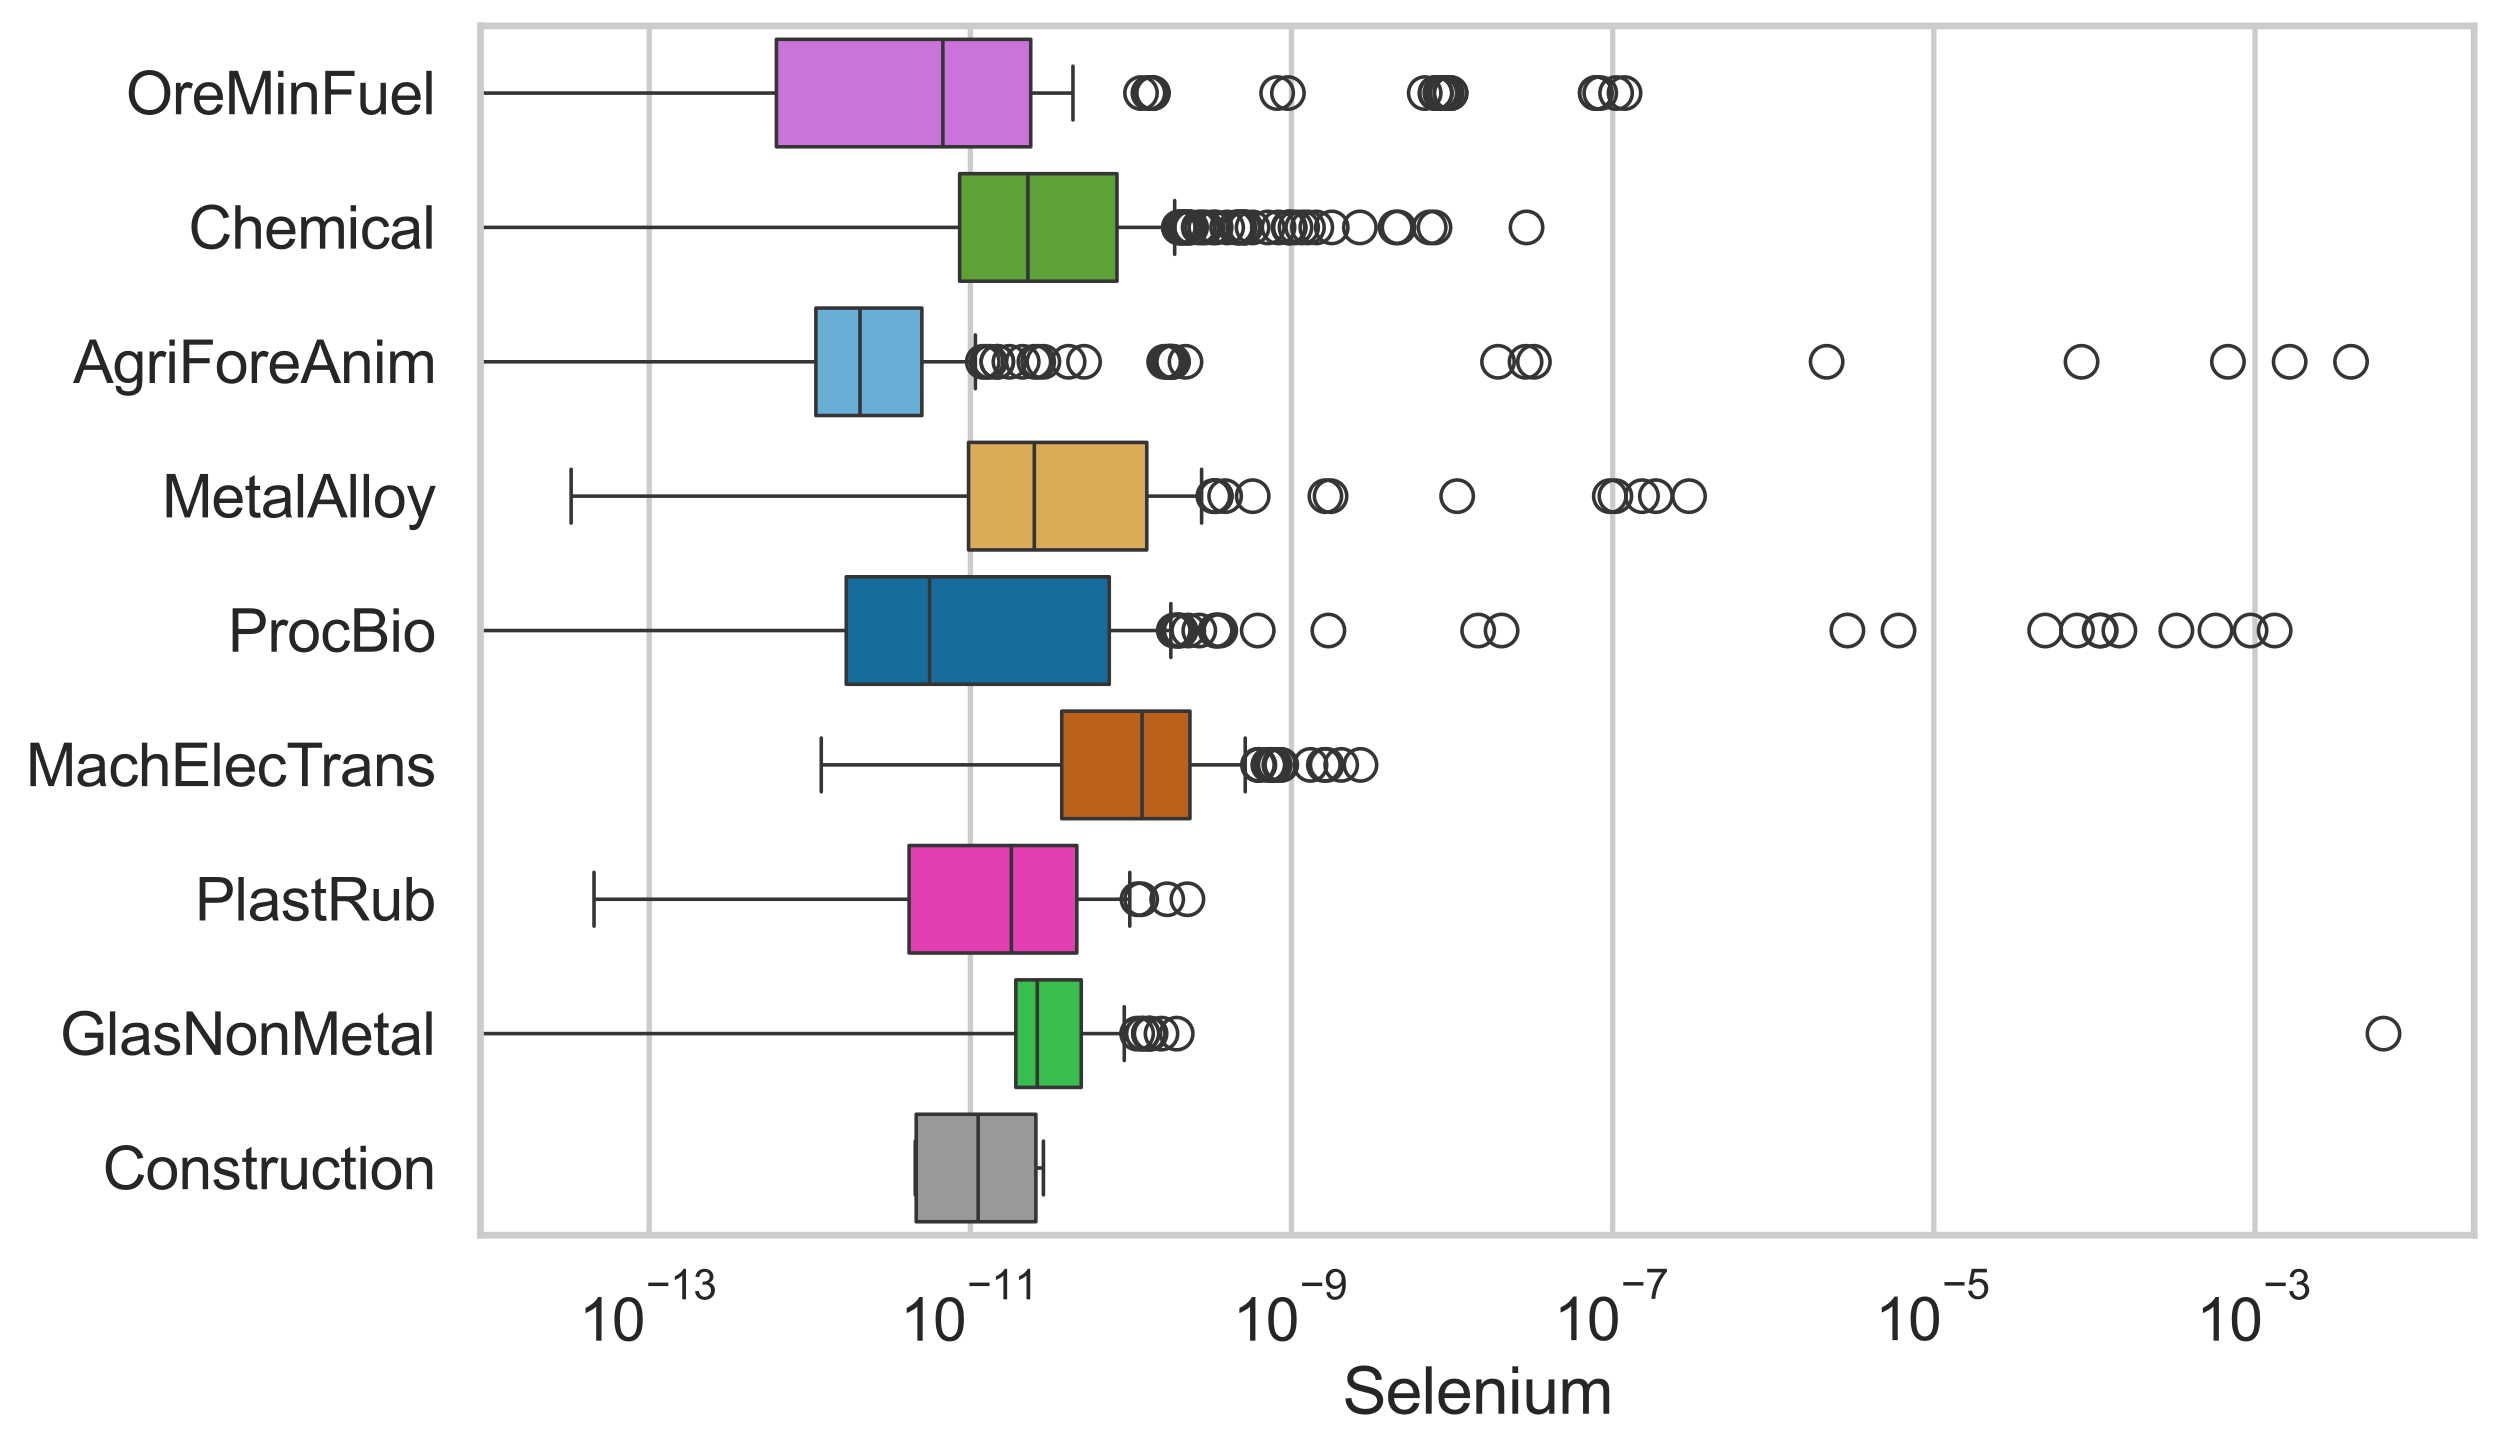 <?xml version="1.0" encoding="utf-8" standalone="no"?>
<!DOCTYPE svg PUBLIC "-//W3C//DTD SVG 1.1//EN"
  "http://www.w3.org/Graphics/SVG/1.1/DTD/svg11.dtd">
<svg xmlns:xlink="http://www.w3.org/1999/xlink" width="695.577pt" height="404.121pt" viewBox="0 0 695.577 404.121" xmlns="http://www.w3.org/2000/svg" version="1.1">
 <defs>
  <style type="text/css">*{stroke-linejoin: round; stroke-linecap: butt}</style>
 </defs>
 <g id="figure_1">
  <g id="patch_1">
   <path d="M 0 404.121 
L 695.577 404.121 
L 695.577 0 
L 0 0 
z
" style="fill: #ffffff"/>
  </g>
  <g id="axes_1">
   <g id="patch_2">
    <path d="M 133.697 343.665 
L 688.377 343.665 
L 688.377 7.2 
L 133.697 7.2 
z
" style="fill: #ffffff"/>
   </g>
   <g id="matplotlib.axis_1">
    <g id="xtick_1">
     <g id="line2d_1">
      <path d="M 180.623 343.665 
L 180.623 7.2 
" clip-path="url(#p0fef37d66b)" style="fill: none; stroke: #cccccc; stroke-width: 1.5; stroke-linecap: round"/>
     </g>
     <g id="text_1">
      <!-- $\mathdefault{10^{-13}}$ -->
      <g style="fill: #262626" transform="translate(161.07 373.18) scale(0.165 -0.165)">
       <defs>
        <path id="ArialMT-31" d="M 2384 0 
L 1822 0 
L 1822 3584 
Q 1619 3391 1289 3197 
Q 959 3003 697 2906 
L 697 3450 
Q 1169 3672 1522 3987 
Q 1875 4303 2022 4600 
L 2384 4600 
L 2384 0 
z
" transform="scale(0.016)"/>
        <path id="ArialMT-30" d="M 266 2259 
Q 266 3072 433 3567 
Q 600 4063 929 4331 
Q 1259 4600 1759 4600 
Q 2128 4600 2406 4451 
Q 2684 4303 2865 4023 
Q 3047 3744 3150 3342 
Q 3253 2941 3253 2259 
Q 3253 1453 3087 958 
Q 2922 463 2592 192 
Q 2263 -78 1759 -78 
Q 1097 -78 719 397 
Q 266 969 266 2259 
z
M 844 2259 
Q 844 1131 1108 757 
Q 1372 384 1759 384 
Q 2147 384 2411 759 
Q 2675 1134 2675 2259 
Q 2675 3391 2411 3762 
Q 2147 4134 1753 4134 
Q 1366 4134 1134 3806 
Q 844 3388 844 2259 
z
" transform="scale(0.016)"/>
        <path id="ArialMT-2212" d="M 3381 1997 
L 356 1997 
L 356 2522 
L 3381 2522 
L 3381 1997 
z
" transform="scale(0.016)"/>
        <path id="ArialMT-33" d="M 269 1209 
L 831 1284 
Q 928 806 1161 595 
Q 1394 384 1728 384 
Q 2125 384 2398 659 
Q 2672 934 2672 1341 
Q 2672 1728 2419 1979 
Q 2166 2231 1775 2231 
Q 1616 2231 1378 2169 
L 1441 2663 
Q 1497 2656 1531 2656 
Q 1891 2656 2178 2843 
Q 2466 3031 2466 3422 
Q 2466 3731 2256 3934 
Q 2047 4138 1716 4138 
Q 1388 4138 1169 3931 
Q 950 3725 888 3313 
L 325 3413 
Q 428 3978 793 4289 
Q 1159 4600 1703 4600 
Q 2078 4600 2393 4439 
Q 2709 4278 2876 4000 
Q 3044 3722 3044 3409 
Q 3044 3113 2884 2869 
Q 2725 2625 2413 2481 
Q 2819 2388 3044 2092 
Q 3269 1797 3269 1353 
Q 3269 753 2831 336 
Q 2394 -81 1725 -81 
Q 1122 -81 723 278 
Q 325 638 269 1209 
z
" transform="scale(0.016)"/>
       </defs>
       <use xlink:href="#ArialMT-31" transform="translate(0 0.994)"/>
       <use xlink:href="#ArialMT-30" transform="translate(55.615 0.994)"/>
       <use xlink:href="#ArialMT-2212" transform="translate(112.973 70.688) scale(0.7)"/>
       <use xlink:href="#ArialMT-31" transform="translate(153.852 70.688) scale(0.7)"/>
       <use xlink:href="#ArialMT-33" transform="translate(192.782 70.688) scale(0.7)"/>
      </g>
     </g>
    </g>
    <g id="xtick_2">
     <g id="line2d_2">
      <path d="M 269.979 343.665 
L 269.979 7.2 
" clip-path="url(#p0fef37d66b)" style="fill: none; stroke: #cccccc; stroke-width: 1.5; stroke-linecap: round"/>
     </g>
     <g id="text_2">
      <!-- $\mathdefault{10^{-11}}$ -->
      <g style="fill: #262626" transform="translate(250.426 373.18) scale(0.165 -0.165)">
       <use xlink:href="#ArialMT-31" transform="translate(0 0.994)"/>
       <use xlink:href="#ArialMT-30" transform="translate(55.615 0.994)"/>
       <use xlink:href="#ArialMT-2212" transform="translate(112.973 70.688) scale(0.7)"/>
       <use xlink:href="#ArialMT-31" transform="translate(153.852 70.688) scale(0.7)"/>
       <use xlink:href="#ArialMT-31" transform="translate(192.782 70.688) scale(0.7)"/>
      </g>
     </g>
    </g>
    <g id="xtick_3">
     <g id="line2d_3">
      <path d="M 359.335 343.665 
L 359.335 7.2 
" clip-path="url(#p0fef37d66b)" style="fill: none; stroke: #cccccc; stroke-width: 1.5; stroke-linecap: round"/>
     </g>
     <g id="text_3">
      <!-- $\mathdefault{10^{-9}}$ -->
      <g style="fill: #262626" transform="translate(343 373.18) scale(0.165 -0.165)">
       <defs>
        <path id="ArialMT-39" d="M 350 1059 
L 891 1109 
Q 959 728 1153 556 
Q 1347 384 1650 384 
Q 1909 384 2104 503 
Q 2300 622 2425 820 
Q 2550 1019 2634 1356 
Q 2719 1694 2719 2044 
Q 2719 2081 2716 2156 
Q 2547 1888 2255 1720 
Q 1963 1553 1622 1553 
Q 1053 1553 659 1965 
Q 266 2378 266 3053 
Q 266 3750 677 4175 
Q 1088 4600 1706 4600 
Q 2153 4600 2523 4359 
Q 2894 4119 3086 3673 
Q 3278 3228 3278 2384 
Q 3278 1506 3087 986 
Q 2897 466 2520 194 
Q 2144 -78 1638 -78 
Q 1100 -78 759 220 
Q 419 519 350 1059 
z
M 2653 3081 
Q 2653 3566 2395 3850 
Q 2138 4134 1775 4134 
Q 1400 4134 1122 3828 
Q 844 3522 844 3034 
Q 844 2597 1108 2323 
Q 1372 2050 1759 2050 
Q 2150 2050 2401 2323 
Q 2653 2597 2653 3081 
z
" transform="scale(0.016)"/>
       </defs>
       <use xlink:href="#ArialMT-31" transform="translate(0 0.994)"/>
       <use xlink:href="#ArialMT-30" transform="translate(55.615 0.994)"/>
       <use xlink:href="#ArialMT-2212" transform="translate(112.973 70.688) scale(0.7)"/>
       <use xlink:href="#ArialMT-39" transform="translate(153.852 70.688) scale(0.7)"/>
      </g>
     </g>
    </g>
    <g id="xtick_4">
     <g id="line2d_4">
      <path d="M 448.691 343.665 
L 448.691 7.2 
" clip-path="url(#p0fef37d66b)" style="fill: none; stroke: #cccccc; stroke-width: 1.5; stroke-linecap: round"/>
     </g>
     <g id="text_4">
      <!-- $\mathdefault{10^{-7}}$ -->
      <g style="fill: #262626" transform="translate(432.356 373.015) scale(0.165 -0.165)">
       <defs>
        <path id="ArialMT-37" d="M 303 3981 
L 303 4522 
L 3269 4522 
L 3269 4084 
Q 2831 3619 2401 2847 
Q 1972 2075 1738 1259 
Q 1569 684 1522 0 
L 944 0 
Q 953 541 1156 1306 
Q 1359 2072 1739 2783 
Q 2119 3494 2547 3981 
L 303 3981 
z
" transform="scale(0.016)"/>
       </defs>
       <use xlink:href="#ArialMT-31" transform="translate(0 0.847)"/>
       <use xlink:href="#ArialMT-30" transform="translate(55.615 0.847)"/>
       <use xlink:href="#ArialMT-2212" transform="translate(112.973 70.541) scale(0.7)"/>
       <use xlink:href="#ArialMT-37" transform="translate(153.852 70.541) scale(0.7)"/>
      </g>
     </g>
    </g>
    <g id="xtick_5">
     <g id="line2d_5">
      <path d="M 538.048 343.665 
L 538.048 7.2 
" clip-path="url(#p0fef37d66b)" style="fill: none; stroke: #cccccc; stroke-width: 1.5; stroke-linecap: round"/>
     </g>
     <g id="text_5">
      <!-- $\mathdefault{10^{-5}}$ -->
      <g style="fill: #262626" transform="translate(521.713 373.015) scale(0.165 -0.165)">
       <defs>
        <path id="ArialMT-35" d="M 266 1200 
L 856 1250 
Q 922 819 1161 601 
Q 1400 384 1738 384 
Q 2144 384 2425 690 
Q 2706 997 2706 1503 
Q 2706 1984 2436 2262 
Q 2166 2541 1728 2541 
Q 1456 2541 1237 2417 
Q 1019 2294 894 2097 
L 366 2166 
L 809 4519 
L 3088 4519 
L 3088 3981 
L 1259 3981 
L 1013 2750 
Q 1425 3038 1878 3038 
Q 2478 3038 2890 2622 
Q 3303 2206 3303 1553 
Q 3303 931 2941 478 
Q 2500 -78 1738 -78 
Q 1113 -78 717 272 
Q 322 622 266 1200 
z
" transform="scale(0.016)"/>
       </defs>
       <use xlink:href="#ArialMT-31" transform="translate(0 0.88)"/>
       <use xlink:href="#ArialMT-30" transform="translate(55.615 0.88)"/>
       <use xlink:href="#ArialMT-2212" transform="translate(112.973 70.573) scale(0.7)"/>
       <use xlink:href="#ArialMT-35" transform="translate(153.852 70.573) scale(0.7)"/>
      </g>
     </g>
    </g>
    <g id="xtick_6">
     <g id="line2d_6">
      <path d="M 627.404 343.665 
L 627.404 7.2 
" clip-path="url(#p0fef37d66b)" style="fill: none; stroke: #cccccc; stroke-width: 1.5; stroke-linecap: round"/>
     </g>
     <g id="text_6">
      <!-- $\mathdefault{10^{-3}}$ -->
      <g style="fill: #262626" transform="translate(611.069 373.18) scale(0.165 -0.165)">
       <use xlink:href="#ArialMT-31" transform="translate(0 0.994)"/>
       <use xlink:href="#ArialMT-30" transform="translate(55.615 0.994)"/>
       <use xlink:href="#ArialMT-2212" transform="translate(112.973 70.688) scale(0.7)"/>
       <use xlink:href="#ArialMT-33" transform="translate(153.852 70.688) scale(0.7)"/>
      </g>
     </g>
    </g>
    <g id="text_7">
     <!-- Selenium -->
     <g style="fill: #262626" transform="translate(373.518 393.344) scale(0.18 -0.18)">
      <defs>
       <path id="ArialMT-53" d="M 288 1472 
L 859 1522 
Q 900 1178 1048 958 
Q 1197 738 1509 602 
Q 1822 466 2213 466 
Q 2559 466 2825 569 
Q 3091 672 3220 851 
Q 3350 1031 3350 1244 
Q 3350 1459 3225 1620 
Q 3100 1781 2813 1891 
Q 2628 1963 1997 2114 
Q 1366 2266 1113 2400 
Q 784 2572 623 2826 
Q 463 3081 463 3397 
Q 463 3744 659 4045 
Q 856 4347 1234 4503 
Q 1613 4659 2075 4659 
Q 2584 4659 2973 4495 
Q 3363 4331 3572 4012 
Q 3781 3694 3797 3291 
L 3216 3247 
Q 3169 3681 2898 3903 
Q 2628 4125 2100 4125 
Q 1550 4125 1298 3923 
Q 1047 3722 1047 3438 
Q 1047 3191 1225 3031 
Q 1400 2872 2139 2705 
Q 2878 2538 3153 2413 
Q 3553 2228 3743 1945 
Q 3934 1663 3934 1294 
Q 3934 928 3725 604 
Q 3516 281 3123 101 
Q 2731 -78 2241 -78 
Q 1619 -78 1198 103 
Q 778 284 539 648 
Q 300 1013 288 1472 
z
" transform="scale(0.016)"/>
       <path id="ArialMT-65" d="M 2694 1069 
L 3275 997 
Q 3138 488 2766 206 
Q 2394 -75 1816 -75 
Q 1088 -75 661 373 
Q 234 822 234 1631 
Q 234 2469 665 2931 
Q 1097 3394 1784 3394 
Q 2450 3394 2872 2941 
Q 3294 2488 3294 1666 
Q 3294 1616 3291 1516 
L 816 1516 
Q 847 969 1125 678 
Q 1403 388 1819 388 
Q 2128 388 2347 550 
Q 2566 713 2694 1069 
z
M 847 1978 
L 2700 1978 
Q 2663 2397 2488 2606 
Q 2219 2931 1791 2931 
Q 1403 2931 1139 2672 
Q 875 2413 847 1978 
z
" transform="scale(0.016)"/>
       <path id="ArialMT-6c" d="M 409 0 
L 409 4581 
L 972 4581 
L 972 0 
L 409 0 
z
" transform="scale(0.016)"/>
       <path id="ArialMT-6e" d="M 422 0 
L 422 3319 
L 928 3319 
L 928 2847 
Q 1294 3394 1984 3394 
Q 2284 3394 2536 3286 
Q 2788 3178 2913 3003 
Q 3038 2828 3088 2588 
Q 3119 2431 3119 2041 
L 3119 0 
L 2556 0 
L 2556 2019 
Q 2556 2363 2490 2533 
Q 2425 2703 2258 2804 
Q 2091 2906 1866 2906 
Q 1506 2906 1245 2678 
Q 984 2450 984 1813 
L 984 0 
L 422 0 
z
" transform="scale(0.016)"/>
       <path id="ArialMT-69" d="M 425 3934 
L 425 4581 
L 988 4581 
L 988 3934 
L 425 3934 
z
M 425 0 
L 425 3319 
L 988 3319 
L 988 0 
L 425 0 
z
" transform="scale(0.016)"/>
       <path id="ArialMT-75" d="M 2597 0 
L 2597 488 
Q 2209 -75 1544 -75 
Q 1250 -75 995 37 
Q 741 150 617 320 
Q 494 491 444 738 
Q 409 903 409 1263 
L 409 3319 
L 972 3319 
L 972 1478 
Q 972 1038 1006 884 
Q 1059 663 1231 536 
Q 1403 409 1656 409 
Q 1909 409 2131 539 
Q 2353 669 2445 892 
Q 2538 1116 2538 1541 
L 2538 3319 
L 3100 3319 
L 3100 0 
L 2597 0 
z
" transform="scale(0.016)"/>
       <path id="ArialMT-6d" d="M 422 0 
L 422 3319 
L 925 3319 
L 925 2853 
Q 1081 3097 1340 3245 
Q 1600 3394 1931 3394 
Q 2300 3394 2536 3241 
Q 2772 3088 2869 2813 
Q 3263 3394 3894 3394 
Q 4388 3394 4653 3120 
Q 4919 2847 4919 2278 
L 4919 0 
L 4359 0 
L 4359 2091 
Q 4359 2428 4304 2576 
Q 4250 2725 4106 2815 
Q 3963 2906 3769 2906 
Q 3419 2906 3187 2673 
Q 2956 2441 2956 1928 
L 2956 0 
L 2394 0 
L 2394 2156 
Q 2394 2531 2256 2718 
Q 2119 2906 1806 2906 
Q 1569 2906 1367 2781 
Q 1166 2656 1075 2415 
Q 984 2175 984 1722 
L 984 0 
L 422 0 
z
" transform="scale(0.016)"/>
      </defs>
      <use xlink:href="#ArialMT-53"/>
      <use xlink:href="#ArialMT-65" transform="translate(66.699 0)"/>
      <use xlink:href="#ArialMT-6c" transform="translate(122.314 0)"/>
      <use xlink:href="#ArialMT-65" transform="translate(144.531 0)"/>
      <use xlink:href="#ArialMT-6e" transform="translate(200.146 0)"/>
      <use xlink:href="#ArialMT-69" transform="translate(255.762 0)"/>
      <use xlink:href="#ArialMT-75" transform="translate(277.979 0)"/>
      <use xlink:href="#ArialMT-6d" transform="translate(333.594 0)"/>
     </g>
    </g>
   </g>
   <g id="matplotlib.axis_2">
    <g id="ytick_1">
     <g id="text_8">
      <!-- OreMinFuel -->
      <g style="fill: #262626" transform="translate(35.013 31.798) scale(0.165 -0.165)">
       <defs>
        <path id="ArialMT-4f" d="M 309 2231 
Q 309 3372 921 4017 
Q 1534 4663 2503 4663 
Q 3138 4663 3647 4359 
Q 4156 4056 4423 3514 
Q 4691 2972 4691 2284 
Q 4691 1588 4409 1038 
Q 4128 488 3612 205 
Q 3097 -78 2500 -78 
Q 1853 -78 1343 234 
Q 834 547 571 1087 
Q 309 1628 309 2231 
z
M 934 2222 
Q 934 1394 1379 917 
Q 1825 441 2497 441 
Q 3181 441 3623 922 
Q 4066 1403 4066 2288 
Q 4066 2847 3877 3264 
Q 3688 3681 3323 3911 
Q 2959 4141 2506 4141 
Q 1863 4141 1398 3698 
Q 934 3256 934 2222 
z
" transform="scale(0.016)"/>
        <path id="ArialMT-72" d="M 416 0 
L 416 3319 
L 922 3319 
L 922 2816 
Q 1116 3169 1280 3281 
Q 1444 3394 1641 3394 
Q 1925 3394 2219 3213 
L 2025 2691 
Q 1819 2813 1613 2813 
Q 1428 2813 1281 2702 
Q 1134 2591 1072 2394 
Q 978 2094 978 1738 
L 978 0 
L 416 0 
z
" transform="scale(0.016)"/>
        <path id="ArialMT-4d" d="M 475 0 
L 475 4581 
L 1388 4581 
L 2472 1338 
Q 2622 884 2691 659 
Q 2769 909 2934 1394 
L 4031 4581 
L 4847 4581 
L 4847 0 
L 4263 0 
L 4263 3834 
L 2931 0 
L 2384 0 
L 1059 3900 
L 1059 0 
L 475 0 
z
" transform="scale(0.016)"/>
        <path id="ArialMT-46" d="M 525 0 
L 525 4581 
L 3616 4581 
L 3616 4041 
L 1131 4041 
L 1131 2622 
L 3281 2622 
L 3281 2081 
L 1131 2081 
L 1131 0 
L 525 0 
z
" transform="scale(0.016)"/>
       </defs>
       <use xlink:href="#ArialMT-4f"/>
       <use xlink:href="#ArialMT-72" transform="translate(77.783 0)"/>
       <use xlink:href="#ArialMT-65" transform="translate(111.084 0)"/>
       <use xlink:href="#ArialMT-4d" transform="translate(166.699 0)"/>
       <use xlink:href="#ArialMT-69" transform="translate(250 0)"/>
       <use xlink:href="#ArialMT-6e" transform="translate(272.217 0)"/>
       <use xlink:href="#ArialMT-46" transform="translate(327.832 0)"/>
       <use xlink:href="#ArialMT-75" transform="translate(388.916 0)"/>
       <use xlink:href="#ArialMT-65" transform="translate(444.531 0)"/>
       <use xlink:href="#ArialMT-6c" transform="translate(500.146 0)"/>
      </g>
     </g>
    </g>
    <g id="ytick_2">
     <g id="text_9">
      <!-- Chemical -->
      <g style="fill: #262626" transform="translate(52.428 69.183) scale(0.165 -0.165)">
       <defs>
        <path id="ArialMT-43" d="M 3763 1606 
L 4369 1453 
Q 4178 706 3683 314 
Q 3188 -78 2472 -78 
Q 1731 -78 1267 223 
Q 803 525 561 1097 
Q 319 1669 319 2325 
Q 319 3041 592 3573 
Q 866 4106 1370 4382 
Q 1875 4659 2481 4659 
Q 3169 4659 3637 4309 
Q 4106 3959 4291 3325 
L 3694 3184 
Q 3534 3684 3231 3912 
Q 2928 4141 2469 4141 
Q 1941 4141 1586 3887 
Q 1231 3634 1087 3207 
Q 944 2781 944 2328 
Q 944 1744 1114 1308 
Q 1284 872 1643 656 
Q 2003 441 2422 441 
Q 2931 441 3284 734 
Q 3638 1028 3763 1606 
z
" transform="scale(0.016)"/>
        <path id="ArialMT-68" d="M 422 0 
L 422 4581 
L 984 4581 
L 984 2938 
Q 1378 3394 1978 3394 
Q 2347 3394 2619 3248 
Q 2891 3103 3008 2847 
Q 3125 2591 3125 2103 
L 3125 0 
L 2563 0 
L 2563 2103 
Q 2563 2525 2380 2717 
Q 2197 2909 1863 2909 
Q 1613 2909 1392 2779 
Q 1172 2650 1078 2428 
Q 984 2206 984 1816 
L 984 0 
L 422 0 
z
" transform="scale(0.016)"/>
        <path id="ArialMT-63" d="M 2588 1216 
L 3141 1144 
Q 3050 572 2676 248 
Q 2303 -75 1759 -75 
Q 1078 -75 664 370 
Q 250 816 250 1647 
Q 250 2184 428 2587 
Q 606 2991 970 3192 
Q 1334 3394 1763 3394 
Q 2303 3394 2647 3120 
Q 2991 2847 3088 2344 
L 2541 2259 
Q 2463 2594 2264 2762 
Q 2066 2931 1784 2931 
Q 1359 2931 1093 2626 
Q 828 2322 828 1663 
Q 828 994 1084 691 
Q 1341 388 1753 388 
Q 2084 388 2306 591 
Q 2528 794 2588 1216 
z
" transform="scale(0.016)"/>
        <path id="ArialMT-61" d="M 2588 409 
Q 2275 144 1986 34 
Q 1697 -75 1366 -75 
Q 819 -75 525 192 
Q 231 459 231 875 
Q 231 1119 342 1320 
Q 453 1522 633 1644 
Q 813 1766 1038 1828 
Q 1203 1872 1538 1913 
Q 2219 1994 2541 2106 
Q 2544 2222 2544 2253 
Q 2544 2597 2384 2738 
Q 2169 2928 1744 2928 
Q 1347 2928 1158 2789 
Q 969 2650 878 2297 
L 328 2372 
Q 403 2725 575 2942 
Q 747 3159 1072 3276 
Q 1397 3394 1825 3394 
Q 2250 3394 2515 3294 
Q 2781 3194 2906 3042 
Q 3031 2891 3081 2659 
Q 3109 2516 3109 2141 
L 3109 1391 
Q 3109 606 3145 398 
Q 3181 191 3288 0 
L 2700 0 
Q 2613 175 2588 409 
z
M 2541 1666 
Q 2234 1541 1622 1453 
Q 1275 1403 1131 1340 
Q 988 1278 909 1158 
Q 831 1038 831 891 
Q 831 666 1001 516 
Q 1172 366 1500 366 
Q 1825 366 2078 508 
Q 2331 650 2450 897 
Q 2541 1088 2541 1459 
L 2541 1666 
z
" transform="scale(0.016)"/>
       </defs>
       <use xlink:href="#ArialMT-43"/>
       <use xlink:href="#ArialMT-68" transform="translate(72.217 0)"/>
       <use xlink:href="#ArialMT-65" transform="translate(127.832 0)"/>
       <use xlink:href="#ArialMT-6d" transform="translate(183.447 0)"/>
       <use xlink:href="#ArialMT-69" transform="translate(266.748 0)"/>
       <use xlink:href="#ArialMT-63" transform="translate(288.965 0)"/>
       <use xlink:href="#ArialMT-61" transform="translate(338.965 0)"/>
       <use xlink:href="#ArialMT-6c" transform="translate(394.58 0)"/>
      </g>
     </g>
    </g>
    <g id="ytick_3">
     <g id="text_10">
      <!-- AgriForeAnim -->
      <g style="fill: #262626" transform="translate(20.341 106.568) scale(0.165 -0.165)">
       <defs>
        <path id="ArialMT-41" d="M -9 0 
L 1750 4581 
L 2403 4581 
L 4278 0 
L 3588 0 
L 3053 1388 
L 1138 1388 
L 634 0 
L -9 0 
z
M 1313 1881 
L 2866 1881 
L 2388 3150 
Q 2169 3728 2063 4100 
Q 1975 3659 1816 3225 
L 1313 1881 
z
" transform="scale(0.016)"/>
        <path id="ArialMT-67" d="M 319 -275 
L 866 -356 
Q 900 -609 1056 -725 
Q 1266 -881 1628 -881 
Q 2019 -881 2231 -725 
Q 2444 -569 2519 -288 
Q 2563 -116 2559 434 
Q 2191 0 1641 0 
Q 956 0 581 494 
Q 206 988 206 1678 
Q 206 2153 378 2554 
Q 550 2956 876 3175 
Q 1203 3394 1644 3394 
Q 2231 3394 2613 2919 
L 2613 3319 
L 3131 3319 
L 3131 450 
Q 3131 -325 2973 -648 
Q 2816 -972 2473 -1159 
Q 2131 -1347 1631 -1347 
Q 1038 -1347 672 -1080 
Q 306 -813 319 -275 
z
M 784 1719 
Q 784 1066 1043 766 
Q 1303 466 1694 466 
Q 2081 466 2343 764 
Q 2606 1063 2606 1700 
Q 2606 2309 2336 2618 
Q 2066 2928 1684 2928 
Q 1309 2928 1046 2623 
Q 784 2319 784 1719 
z
" transform="scale(0.016)"/>
        <path id="ArialMT-6f" d="M 213 1659 
Q 213 2581 725 3025 
Q 1153 3394 1769 3394 
Q 2453 3394 2887 2945 
Q 3322 2497 3322 1706 
Q 3322 1066 3130 698 
Q 2938 331 2570 128 
Q 2203 -75 1769 -75 
Q 1072 -75 642 372 
Q 213 819 213 1659 
z
M 791 1659 
Q 791 1022 1069 705 
Q 1347 388 1769 388 
Q 2188 388 2466 706 
Q 2744 1025 2744 1678 
Q 2744 2294 2464 2611 
Q 2184 2928 1769 2928 
Q 1347 2928 1069 2612 
Q 791 2297 791 1659 
z
" transform="scale(0.016)"/>
       </defs>
       <use xlink:href="#ArialMT-41"/>
       <use xlink:href="#ArialMT-67" transform="translate(66.699 0)"/>
       <use xlink:href="#ArialMT-72" transform="translate(122.314 0)"/>
       <use xlink:href="#ArialMT-69" transform="translate(155.615 0)"/>
       <use xlink:href="#ArialMT-46" transform="translate(177.832 0)"/>
       <use xlink:href="#ArialMT-6f" transform="translate(238.916 0)"/>
       <use xlink:href="#ArialMT-72" transform="translate(294.531 0)"/>
       <use xlink:href="#ArialMT-65" transform="translate(327.832 0)"/>
       <use xlink:href="#ArialMT-41" transform="translate(383.447 0)"/>
       <use xlink:href="#ArialMT-6e" transform="translate(450.146 0)"/>
       <use xlink:href="#ArialMT-69" transform="translate(505.762 0)"/>
       <use xlink:href="#ArialMT-6d" transform="translate(527.979 0)"/>
      </g>
     </g>
    </g>
    <g id="ytick_4">
     <g id="text_11">
      <!-- MetalAlloy -->
      <g style="fill: #262626" transform="translate(45.088 143.953) scale(0.165 -0.165)">
       <defs>
        <path id="ArialMT-74" d="M 1650 503 
L 1731 6 
Q 1494 -44 1306 -44 
Q 1000 -44 831 53 
Q 663 150 594 308 
Q 525 466 525 972 
L 525 2881 
L 113 2881 
L 113 3319 
L 525 3319 
L 525 4141 
L 1084 4478 
L 1084 3319 
L 1650 3319 
L 1650 2881 
L 1084 2881 
L 1084 941 
Q 1084 700 1114 631 
Q 1144 563 1211 522 
Q 1278 481 1403 481 
Q 1497 481 1650 503 
z
" transform="scale(0.016)"/>
        <path id="ArialMT-79" d="M 397 -1278 
L 334 -750 
Q 519 -800 656 -800 
Q 844 -800 956 -737 
Q 1069 -675 1141 -563 
Q 1194 -478 1313 -144 
Q 1328 -97 1363 -6 
L 103 3319 
L 709 3319 
L 1400 1397 
Q 1534 1031 1641 628 
Q 1738 1016 1872 1384 
L 2581 3319 
L 3144 3319 
L 1881 -56 
Q 1678 -603 1566 -809 
Q 1416 -1088 1222 -1217 
Q 1028 -1347 759 -1347 
Q 597 -1347 397 -1278 
z
" transform="scale(0.016)"/>
       </defs>
       <use xlink:href="#ArialMT-4d"/>
       <use xlink:href="#ArialMT-65" transform="translate(83.301 0)"/>
       <use xlink:href="#ArialMT-74" transform="translate(138.916 0)"/>
       <use xlink:href="#ArialMT-61" transform="translate(166.699 0)"/>
       <use xlink:href="#ArialMT-6c" transform="translate(222.314 0)"/>
       <use xlink:href="#ArialMT-41" transform="translate(244.531 0)"/>
       <use xlink:href="#ArialMT-6c" transform="translate(311.23 0)"/>
       <use xlink:href="#ArialMT-6c" transform="translate(333.447 0)"/>
       <use xlink:href="#ArialMT-6f" transform="translate(355.664 0)"/>
       <use xlink:href="#ArialMT-79" transform="translate(411.279 0)"/>
      </g>
     </g>
    </g>
    <g id="ytick_5">
     <g id="text_12">
      <!-- ProcBio -->
      <g style="fill: #262626" transform="translate(63.424 181.337) scale(0.165 -0.165)">
       <defs>
        <path id="ArialMT-50" d="M 494 0 
L 494 4581 
L 2222 4581 
Q 2678 4581 2919 4538 
Q 3256 4481 3484 4323 
Q 3713 4166 3852 3881 
Q 3991 3597 3991 3256 
Q 3991 2672 3619 2267 
Q 3247 1863 2275 1863 
L 1100 1863 
L 1100 0 
L 494 0 
z
M 1100 2403 
L 2284 2403 
Q 2872 2403 3119 2622 
Q 3366 2841 3366 3238 
Q 3366 3525 3220 3729 
Q 3075 3934 2838 4000 
Q 2684 4041 2272 4041 
L 1100 4041 
L 1100 2403 
z
" transform="scale(0.016)"/>
        <path id="ArialMT-42" d="M 469 0 
L 469 4581 
L 2188 4581 
Q 2713 4581 3030 4442 
Q 3347 4303 3526 4014 
Q 3706 3725 3706 3409 
Q 3706 3116 3547 2856 
Q 3388 2597 3066 2438 
Q 3481 2316 3704 2022 
Q 3928 1728 3928 1328 
Q 3928 1006 3792 729 
Q 3656 453 3456 303 
Q 3256 153 2954 76 
Q 2653 0 2216 0 
L 469 0 
z
M 1075 2656 
L 2066 2656 
Q 2469 2656 2644 2709 
Q 2875 2778 2992 2937 
Q 3109 3097 3109 3338 
Q 3109 3566 3000 3739 
Q 2891 3913 2687 3977 
Q 2484 4041 1991 4041 
L 1075 4041 
L 1075 2656 
z
M 1075 541 
L 2216 541 
Q 2509 541 2628 563 
Q 2838 600 2978 687 
Q 3119 775 3209 942 
Q 3300 1109 3300 1328 
Q 3300 1584 3169 1773 
Q 3038 1963 2805 2039 
Q 2572 2116 2134 2116 
L 1075 2116 
L 1075 541 
z
" transform="scale(0.016)"/>
       </defs>
       <use xlink:href="#ArialMT-50"/>
       <use xlink:href="#ArialMT-72" transform="translate(66.699 0)"/>
       <use xlink:href="#ArialMT-6f" transform="translate(100 0)"/>
       <use xlink:href="#ArialMT-63" transform="translate(155.615 0)"/>
       <use xlink:href="#ArialMT-42" transform="translate(205.615 0)"/>
       <use xlink:href="#ArialMT-69" transform="translate(272.314 0)"/>
       <use xlink:href="#ArialMT-6f" transform="translate(294.531 0)"/>
      </g>
     </g>
    </g>
    <g id="ytick_6">
     <g id="text_13">
      <!-- MachElecTrans -->
      <g style="fill: #262626" transform="translate(7.2 218.722) scale(0.165 -0.165)">
       <defs>
        <path id="ArialMT-45" d="M 506 0 
L 506 4581 
L 3819 4581 
L 3819 4041 
L 1113 4041 
L 1113 2638 
L 3647 2638 
L 3647 2100 
L 1113 2100 
L 1113 541 
L 3925 541 
L 3925 0 
L 506 0 
z
" transform="scale(0.016)"/>
        <path id="ArialMT-54" d="M 1659 0 
L 1659 4041 
L 150 4041 
L 150 4581 
L 3781 4581 
L 3781 4041 
L 2266 4041 
L 2266 0 
L 1659 0 
z
" transform="scale(0.016)"/>
        <path id="ArialMT-73" d="M 197 991 
L 753 1078 
Q 800 744 1014 566 
Q 1228 388 1613 388 
Q 2000 388 2187 545 
Q 2375 703 2375 916 
Q 2375 1106 2209 1216 
Q 2094 1291 1634 1406 
Q 1016 1563 777 1677 
Q 538 1791 414 1992 
Q 291 2194 291 2438 
Q 291 2659 392 2848 
Q 494 3038 669 3163 
Q 800 3259 1026 3326 
Q 1253 3394 1513 3394 
Q 1903 3394 2198 3281 
Q 2494 3169 2634 2976 
Q 2775 2784 2828 2463 
L 2278 2388 
Q 2241 2644 2061 2787 
Q 1881 2931 1553 2931 
Q 1166 2931 1000 2803 
Q 834 2675 834 2503 
Q 834 2394 903 2306 
Q 972 2216 1119 2156 
Q 1203 2125 1616 2013 
Q 2213 1853 2448 1751 
Q 2684 1650 2818 1456 
Q 2953 1263 2953 975 
Q 2953 694 2789 445 
Q 2625 197 2315 61 
Q 2006 -75 1616 -75 
Q 969 -75 630 194 
Q 291 463 197 991 
z
" transform="scale(0.016)"/>
       </defs>
       <use xlink:href="#ArialMT-4d"/>
       <use xlink:href="#ArialMT-61" transform="translate(83.301 0)"/>
       <use xlink:href="#ArialMT-63" transform="translate(138.916 0)"/>
       <use xlink:href="#ArialMT-68" transform="translate(188.916 0)"/>
       <use xlink:href="#ArialMT-45" transform="translate(244.531 0)"/>
       <use xlink:href="#ArialMT-6c" transform="translate(311.23 0)"/>
       <use xlink:href="#ArialMT-65" transform="translate(333.447 0)"/>
       <use xlink:href="#ArialMT-63" transform="translate(389.062 0)"/>
       <use xlink:href="#ArialMT-54" transform="translate(439.062 0)"/>
       <use xlink:href="#ArialMT-72" transform="translate(496.396 0)"/>
       <use xlink:href="#ArialMT-61" transform="translate(529.697 0)"/>
       <use xlink:href="#ArialMT-6e" transform="translate(585.312 0)"/>
       <use xlink:href="#ArialMT-73" transform="translate(640.928 0)"/>
      </g>
     </g>
    </g>
    <g id="ytick_7">
     <g id="text_14">
      <!-- PlastRub -->
      <g style="fill: #262626" transform="translate(54.248 256.107) scale(0.165 -0.165)">
       <defs>
        <path id="ArialMT-52" d="M 503 0 
L 503 4581 
L 2534 4581 
Q 3147 4581 3465 4457 
Q 3784 4334 3975 4021 
Q 4166 3709 4166 3331 
Q 4166 2844 3850 2509 
Q 3534 2175 2875 2084 
Q 3116 1969 3241 1856 
Q 3506 1613 3744 1247 
L 4541 0 
L 3778 0 
L 3172 953 
Q 2906 1366 2734 1584 
Q 2563 1803 2427 1890 
Q 2291 1978 2150 2013 
Q 2047 2034 1813 2034 
L 1109 2034 
L 1109 0 
L 503 0 
z
M 1109 2559 
L 2413 2559 
Q 2828 2559 3062 2645 
Q 3297 2731 3419 2920 
Q 3541 3109 3541 3331 
Q 3541 3656 3305 3865 
Q 3069 4075 2559 4075 
L 1109 4075 
L 1109 2559 
z
" transform="scale(0.016)"/>
        <path id="ArialMT-62" d="M 941 0 
L 419 0 
L 419 4581 
L 981 4581 
L 981 2947 
Q 1338 3394 1891 3394 
Q 2197 3394 2470 3270 
Q 2744 3147 2920 2923 
Q 3097 2700 3197 2384 
Q 3297 2069 3297 1709 
Q 3297 856 2875 390 
Q 2453 -75 1863 -75 
Q 1275 -75 941 416 
L 941 0 
z
M 934 1684 
Q 934 1088 1097 822 
Q 1363 388 1816 388 
Q 2184 388 2453 708 
Q 2722 1028 2722 1663 
Q 2722 2313 2464 2622 
Q 2206 2931 1841 2931 
Q 1472 2931 1203 2611 
Q 934 2291 934 1684 
z
" transform="scale(0.016)"/>
       </defs>
       <use xlink:href="#ArialMT-50"/>
       <use xlink:href="#ArialMT-6c" transform="translate(66.699 0)"/>
       <use xlink:href="#ArialMT-61" transform="translate(88.916 0)"/>
       <use xlink:href="#ArialMT-73" transform="translate(144.531 0)"/>
       <use xlink:href="#ArialMT-74" transform="translate(194.531 0)"/>
       <use xlink:href="#ArialMT-52" transform="translate(222.314 0)"/>
       <use xlink:href="#ArialMT-75" transform="translate(294.531 0)"/>
       <use xlink:href="#ArialMT-62" transform="translate(350.146 0)"/>
      </g>
     </g>
    </g>
    <g id="ytick_8">
     <g id="text_15">
      <!-- GlasNonMetal -->
      <g style="fill: #262626" transform="translate(16.659 293.492) scale(0.165 -0.165)">
       <defs>
        <path id="ArialMT-47" d="M 2638 1797 
L 2638 2334 
L 4578 2338 
L 4578 638 
Q 4131 281 3656 101 
Q 3181 -78 2681 -78 
Q 2006 -78 1454 211 
Q 903 500 622 1047 
Q 341 1594 341 2269 
Q 341 2938 620 3517 
Q 900 4097 1425 4378 
Q 1950 4659 2634 4659 
Q 3131 4659 3532 4498 
Q 3934 4338 4162 4050 
Q 4391 3763 4509 3300 
L 3963 3150 
Q 3859 3500 3706 3700 
Q 3553 3900 3268 4020 
Q 2984 4141 2638 4141 
Q 2222 4141 1919 4014 
Q 1616 3888 1430 3681 
Q 1244 3475 1141 3228 
Q 966 2803 966 2306 
Q 966 1694 1177 1281 
Q 1388 869 1791 669 
Q 2194 469 2647 469 
Q 3041 469 3416 620 
Q 3791 772 3984 944 
L 3984 1797 
L 2638 1797 
z
" transform="scale(0.016)"/>
        <path id="ArialMT-4e" d="M 488 0 
L 488 4581 
L 1109 4581 
L 3516 984 
L 3516 4581 
L 4097 4581 
L 4097 0 
L 3475 0 
L 1069 3600 
L 1069 0 
L 488 0 
z
" transform="scale(0.016)"/>
       </defs>
       <use xlink:href="#ArialMT-47"/>
       <use xlink:href="#ArialMT-6c" transform="translate(77.783 0)"/>
       <use xlink:href="#ArialMT-61" transform="translate(100 0)"/>
       <use xlink:href="#ArialMT-73" transform="translate(155.615 0)"/>
       <use xlink:href="#ArialMT-4e" transform="translate(205.615 0)"/>
       <use xlink:href="#ArialMT-6f" transform="translate(277.832 0)"/>
       <use xlink:href="#ArialMT-6e" transform="translate(333.447 0)"/>
       <use xlink:href="#ArialMT-4d" transform="translate(389.062 0)"/>
       <use xlink:href="#ArialMT-65" transform="translate(472.363 0)"/>
       <use xlink:href="#ArialMT-74" transform="translate(527.979 0)"/>
       <use xlink:href="#ArialMT-61" transform="translate(555.762 0)"/>
       <use xlink:href="#ArialMT-6c" transform="translate(611.377 0)"/>
      </g>
     </g>
    </g>
    <g id="ytick_9">
     <g id="text_16">
      <!-- Construction -->
      <g style="fill: #262626" transform="translate(28.575 330.877) scale(0.165 -0.165)">
       <use xlink:href="#ArialMT-43"/>
       <use xlink:href="#ArialMT-6f" transform="translate(72.217 0)"/>
       <use xlink:href="#ArialMT-6e" transform="translate(127.832 0)"/>
       <use xlink:href="#ArialMT-73" transform="translate(183.447 0)"/>
       <use xlink:href="#ArialMT-74" transform="translate(233.447 0)"/>
       <use xlink:href="#ArialMT-72" transform="translate(261.23 0)"/>
       <use xlink:href="#ArialMT-75" transform="translate(294.531 0)"/>
       <use xlink:href="#ArialMT-63" transform="translate(350.146 0)"/>
       <use xlink:href="#ArialMT-74" transform="translate(400.146 0)"/>
       <use xlink:href="#ArialMT-69" transform="translate(427.93 0)"/>
       <use xlink:href="#ArialMT-6f" transform="translate(450.146 0)"/>
       <use xlink:href="#ArialMT-6e" transform="translate(505.762 0)"/>
      </g>
     </g>
    </g>
   </g>
   <g id="patch_3">
    <path d="M 216.023 10.938 
L 216.023 40.846 
L 286.783 40.846 
L 286.783 10.938 
L 216.023 10.938 
z
" clip-path="url(#p0fef37d66b)" style="fill: #ca74db; stroke: #353535; stroke-linejoin: miter"/>
   </g>
   <g id="line2d_7">
    <path d="M 216.023 25.892 
L -1 25.892 
" clip-path="url(#p0fef37d66b)" style="fill: none; stroke: #353535"/>
   </g>
   <g id="line2d_8">
    <path d="M 286.783 25.892 
L 298.532 25.892 
" clip-path="url(#p0fef37d66b)" style="fill: none; stroke: #353535"/>
   </g>
   <g id="line2d_9">
    <path clip-path="url(#p0fef37d66b)" style="fill: none; stroke: #353535; stroke-linecap: round"/>
   </g>
   <g id="line2d_10">
    <path d="M 298.532 18.415 
L 298.532 33.369 
" clip-path="url(#p0fef37d66b)" style="fill: none; stroke: #353535; stroke-linecap: round"/>
   </g>
   <g id="line2d_11">
    <defs>
     <path id="m2ed4f79292" d="M 0 4.5 
C 1.193 4.5 2.338 4.026 3.182 3.182 
C 4.026 2.338 4.5 1.193 4.5 0 
C 4.5 -1.193 4.026 -2.338 3.182 -3.182 
C 2.338 -4.026 1.193 -4.5 0 -4.5 
C -1.193 -4.5 -2.338 -4.026 -3.182 -3.182 
C -4.026 -2.338 -4.5 -1.193 -4.5 0 
C -4.5 1.193 -4.026 2.338 -3.182 3.182 
C -2.338 4.026 -1.193 4.5 0 4.5 
z
" style="stroke: #353535"/>
    </defs>
    <g clip-path="url(#p0fef37d66b)">
     <use xlink:href="#m2ed4f79292" x="451.999" y="25.892" style="fill-opacity: 0; stroke: #353535"/>
     <use xlink:href="#m2ed4f79292" x="399.421" y="25.892" style="fill-opacity: 0; stroke: #353535"/>
     <use xlink:href="#m2ed4f79292" x="400.75" y="25.892" style="fill-opacity: 0; stroke: #353535"/>
     <use xlink:href="#m2ed4f79292" x="401.997" y="25.892" style="fill-opacity: 0; stroke: #353535"/>
     <use xlink:href="#m2ed4f79292" x="396.407" y="25.892" style="fill-opacity: 0; stroke: #353535"/>
     <use xlink:href="#m2ed4f79292" x="401.996" y="25.892" style="fill-opacity: 0; stroke: #353535"/>
     <use xlink:href="#m2ed4f79292" x="320.769" y="25.892" style="fill-opacity: 0; stroke: #353535"/>
     <use xlink:href="#m2ed4f79292" x="319.53" y="25.892" style="fill-opacity: 0; stroke: #353535"/>
     <use xlink:href="#m2ed4f79292" x="443.989" y="25.892" style="fill-opacity: 0; stroke: #353535"/>
     <use xlink:href="#m2ed4f79292" x="401.547" y="25.892" style="fill-opacity: 0; stroke: #353535"/>
     <use xlink:href="#m2ed4f79292" x="403.591" y="25.892" style="fill-opacity: 0; stroke: #353535"/>
     <use xlink:href="#m2ed4f79292" x="320.72" y="25.892" style="fill-opacity: 0; stroke: #353535"/>
     <use xlink:href="#m2ed4f79292" x="403.591" y="25.892" style="fill-opacity: 0; stroke: #353535"/>
     <use xlink:href="#m2ed4f79292" x="402.07" y="25.892" style="fill-opacity: 0; stroke: #353535"/>
     <use xlink:href="#m2ed4f79292" x="317.46" y="25.892" style="fill-opacity: 0; stroke: #353535"/>
     <use xlink:href="#m2ed4f79292" x="358.337" y="25.892" style="fill-opacity: 0; stroke: #353535"/>
     <use xlink:href="#m2ed4f79292" x="443.989" y="25.892" style="fill-opacity: 0; stroke: #353535"/>
     <use xlink:href="#m2ed4f79292" x="399.536" y="25.892" style="fill-opacity: 0; stroke: #353535"/>
     <use xlink:href="#m2ed4f79292" x="449.648" y="25.892" style="fill-opacity: 0; stroke: #353535"/>
     <use xlink:href="#m2ed4f79292" x="355.337" y="25.892" style="fill-opacity: 0; stroke: #353535"/>
     <use xlink:href="#m2ed4f79292" x="402.525" y="25.892" style="fill-opacity: 0; stroke: #353535"/>
     <use xlink:href="#m2ed4f79292" x="399.411" y="25.892" style="fill-opacity: 0; stroke: #353535"/>
     <use xlink:href="#m2ed4f79292" x="445.248" y="25.892" style="fill-opacity: 0; stroke: #353535"/>
     <use xlink:href="#m2ed4f79292" x="319.991" y="25.892" style="fill-opacity: 0; stroke: #353535"/>
    </g>
   </g>
   <g id="patch_4">
    <path d="M 267 48.323 
L 267 78.231 
L 310.774 78.231 
L 310.774 48.323 
L 267 48.323 
z
" clip-path="url(#p0fef37d66b)" style="fill: #5ca236; stroke: #353535; stroke-linejoin: miter"/>
   </g>
   <g id="line2d_12">
    <path d="M 267 63.277 
L -1 63.277 
" clip-path="url(#p0fef37d66b)" style="fill: none; stroke: #353535"/>
   </g>
   <g id="line2d_13">
    <path d="M 310.774 63.277 
L 326.831 63.277 
" clip-path="url(#p0fef37d66b)" style="fill: none; stroke: #353535"/>
   </g>
   <g id="line2d_14">
    <path clip-path="url(#p0fef37d66b)" style="fill: none; stroke: #353535; stroke-linecap: round"/>
   </g>
   <g id="line2d_15">
    <path d="M 326.831 55.8 
L 326.831 70.754 
" clip-path="url(#p0fef37d66b)" style="fill: none; stroke: #353535; stroke-linecap: round"/>
   </g>
   <g id="line2d_16">
    <g clip-path="url(#p0fef37d66b)">
     <use xlink:href="#m2ed4f79292" x="399.122" y="63.277" style="fill-opacity: 0; stroke: #353535"/>
     <use xlink:href="#m2ed4f79292" x="346.542" y="63.277" style="fill-opacity: 0; stroke: #353535"/>
     <use xlink:href="#m2ed4f79292" x="341.436" y="63.277" style="fill-opacity: 0; stroke: #353535"/>
     <use xlink:href="#m2ed4f79292" x="346.033" y="63.277" style="fill-opacity: 0; stroke: #353535"/>
     <use xlink:href="#m2ed4f79292" x="370.537" y="63.277" style="fill-opacity: 0; stroke: #353535"/>
     <use xlink:href="#m2ed4f79292" x="330.574" y="63.277" style="fill-opacity: 0; stroke: #353535"/>
     <use xlink:href="#m2ed4f79292" x="355.731" y="63.277" style="fill-opacity: 0; stroke: #353535"/>
     <use xlink:href="#m2ed4f79292" x="345.873" y="63.277" style="fill-opacity: 0; stroke: #353535"/>
     <use xlink:href="#m2ed4f79292" x="378.361" y="63.277" style="fill-opacity: 0; stroke: #353535"/>
     <use xlink:href="#m2ed4f79292" x="328.082" y="63.277" style="fill-opacity: 0; stroke: #353535"/>
     <use xlink:href="#m2ed4f79292" x="358.762" y="63.277" style="fill-opacity: 0; stroke: #353535"/>
     <use xlink:href="#m2ed4f79292" x="363.919" y="63.277" style="fill-opacity: 0; stroke: #353535"/>
     <use xlink:href="#m2ed4f79292" x="424.73" y="63.277" style="fill-opacity: 0; stroke: #353535"/>
     <use xlink:href="#m2ed4f79292" x="338.246" y="63.277" style="fill-opacity: 0; stroke: #353535"/>
     <use xlink:href="#m2ed4f79292" x="330.398" y="63.277" style="fill-opacity: 0; stroke: #353535"/>
     <use xlink:href="#m2ed4f79292" x="344.765" y="63.277" style="fill-opacity: 0; stroke: #353535"/>
     <use xlink:href="#m2ed4f79292" x="328.705" y="63.277" style="fill-opacity: 0; stroke: #353535"/>
     <use xlink:href="#m2ed4f79292" x="343.841" y="63.277" style="fill-opacity: 0; stroke: #353535"/>
     <use xlink:href="#m2ed4f79292" x="335.363" y="63.277" style="fill-opacity: 0; stroke: #353535"/>
     <use xlink:href="#m2ed4f79292" x="330.748" y="63.277" style="fill-opacity: 0; stroke: #353535"/>
     <use xlink:href="#m2ed4f79292" x="337.408" y="63.277" style="fill-opacity: 0; stroke: #353535"/>
     <use xlink:href="#m2ed4f79292" x="358.85" y="63.277" style="fill-opacity: 0; stroke: #353535"/>
     <use xlink:href="#m2ed4f79292" x="333.504" y="63.277" style="fill-opacity: 0; stroke: #353535"/>
     <use xlink:href="#m2ed4f79292" x="389.112" y="63.277" style="fill-opacity: 0; stroke: #353535"/>
     <use xlink:href="#m2ed4f79292" x="331.392" y="63.277" style="fill-opacity: 0; stroke: #353535"/>
     <use xlink:href="#m2ed4f79292" x="346.355" y="63.277" style="fill-opacity: 0; stroke: #353535"/>
     <use xlink:href="#m2ed4f79292" x="329.62" y="63.277" style="fill-opacity: 0; stroke: #353535"/>
     <use xlink:href="#m2ed4f79292" x="360.448" y="63.277" style="fill-opacity: 0; stroke: #353535"/>
     <use xlink:href="#m2ed4f79292" x="344.493" y="63.277" style="fill-opacity: 0; stroke: #353535"/>
     <use xlink:href="#m2ed4f79292" x="388.303" y="63.277" style="fill-opacity: 0; stroke: #353535"/>
     <use xlink:href="#m2ed4f79292" x="352.737" y="63.277" style="fill-opacity: 0; stroke: #353535"/>
     <use xlink:href="#m2ed4f79292" x="358.504" y="63.277" style="fill-opacity: 0; stroke: #353535"/>
     <use xlink:href="#m2ed4f79292" x="329.034" y="63.277" style="fill-opacity: 0; stroke: #353535"/>
     <use xlink:href="#m2ed4f79292" x="362.307" y="63.277" style="fill-opacity: 0; stroke: #353535"/>
     <use xlink:href="#m2ed4f79292" x="328.614" y="63.277" style="fill-opacity: 0; stroke: #353535"/>
     <use xlink:href="#m2ed4f79292" x="366.233" y="63.277" style="fill-opacity: 0; stroke: #353535"/>
     <use xlink:href="#m2ed4f79292" x="329.562" y="63.277" style="fill-opacity: 0; stroke: #353535"/>
     <use xlink:href="#m2ed4f79292" x="397.794" y="63.277" style="fill-opacity: 0; stroke: #353535"/>
     <use xlink:href="#m2ed4f79292" x="334.417" y="63.277" style="fill-opacity: 0; stroke: #353535"/>
     <use xlink:href="#m2ed4f79292" x="328.004" y="63.277" style="fill-opacity: 0; stroke: #353535"/>
     <use xlink:href="#m2ed4f79292" x="331.006" y="63.277" style="fill-opacity: 0; stroke: #353535"/>
     <use xlink:href="#m2ed4f79292" x="348.506" y="63.277" style="fill-opacity: 0; stroke: #353535"/>
     <use xlink:href="#m2ed4f79292" x="344.77" y="63.277" style="fill-opacity: 0; stroke: #353535"/>
    </g>
   </g>
   <g id="patch_5">
    <path d="M 227 85.708 
L 227 115.616 
L 256.494 115.616 
L 256.494 85.708 
L 227 85.708 
z
" clip-path="url(#p0fef37d66b)" style="fill: #68afd7; stroke: #353535; stroke-linejoin: miter"/>
   </g>
   <g id="line2d_17">
    <path d="M 227 100.662 
L -1 100.662 
" clip-path="url(#p0fef37d66b)" style="fill: none; stroke: #353535"/>
   </g>
   <g id="line2d_18">
    <path d="M 256.494 100.662 
L 271.379 100.662 
" clip-path="url(#p0fef37d66b)" style="fill: none; stroke: #353535"/>
   </g>
   <g id="line2d_19">
    <path clip-path="url(#p0fef37d66b)" style="fill: none; stroke: #353535; stroke-linecap: round"/>
   </g>
   <g id="line2d_20">
    <path d="M 271.379 93.185 
L 271.379 108.139 
" clip-path="url(#p0fef37d66b)" style="fill: none; stroke: #353535; stroke-linecap: round"/>
   </g>
   <g id="line2d_21">
    <g clip-path="url(#p0fef37d66b)">
     <use xlink:href="#m2ed4f79292" x="579.148" y="100.662" style="fill-opacity: 0; stroke: #353535"/>
     <use xlink:href="#m2ed4f79292" x="280.855" y="100.662" style="fill-opacity: 0; stroke: #353535"/>
     <use xlink:href="#m2ed4f79292" x="619.88" y="100.662" style="fill-opacity: 0; stroke: #353535"/>
     <use xlink:href="#m2ed4f79292" x="326.368" y="100.662" style="fill-opacity: 0; stroke: #353535"/>
     <use xlink:href="#m2ed4f79292" x="301.619" y="100.662" style="fill-opacity: 0; stroke: #353535"/>
     <use xlink:href="#m2ed4f79292" x="277.474" y="100.662" style="fill-opacity: 0; stroke: #353535"/>
     <use xlink:href="#m2ed4f79292" x="426.777" y="100.662" style="fill-opacity: 0; stroke: #353535"/>
     <use xlink:href="#m2ed4f79292" x="325.236" y="100.662" style="fill-opacity: 0; stroke: #353535"/>
     <use xlink:href="#m2ed4f79292" x="297.325" y="100.662" style="fill-opacity: 0; stroke: #353535"/>
     <use xlink:href="#m2ed4f79292" x="275.429" y="100.662" style="fill-opacity: 0; stroke: #353535"/>
     <use xlink:href="#m2ed4f79292" x="508.227" y="100.662" style="fill-opacity: 0; stroke: #353535"/>
     <use xlink:href="#m2ed4f79292" x="325.573" y="100.662" style="fill-opacity: 0; stroke: #353535"/>
     <use xlink:href="#m2ed4f79292" x="288.858" y="100.662" style="fill-opacity: 0; stroke: #353535"/>
     <use xlink:href="#m2ed4f79292" x="274.52" y="100.662" style="fill-opacity: 0; stroke: #353535"/>
     <use xlink:href="#m2ed4f79292" x="290.304" y="100.662" style="fill-opacity: 0; stroke: #353535"/>
     <use xlink:href="#m2ed4f79292" x="323.903" y="100.662" style="fill-opacity: 0; stroke: #353535"/>
     <use xlink:href="#m2ed4f79292" x="325.543" y="100.662" style="fill-opacity: 0; stroke: #353535"/>
     <use xlink:href="#m2ed4f79292" x="284.555" y="100.662" style="fill-opacity: 0; stroke: #353535"/>
     <use xlink:href="#m2ed4f79292" x="287.81" y="100.662" style="fill-opacity: 0; stroke: #353535"/>
     <use xlink:href="#m2ed4f79292" x="324.589" y="100.662" style="fill-opacity: 0; stroke: #353535"/>
     <use xlink:href="#m2ed4f79292" x="424.459" y="100.662" style="fill-opacity: 0; stroke: #353535"/>
     <use xlink:href="#m2ed4f79292" x="273.449" y="100.662" style="fill-opacity: 0; stroke: #353535"/>
     <use xlink:href="#m2ed4f79292" x="416.797" y="100.662" style="fill-opacity: 0; stroke: #353535"/>
     <use xlink:href="#m2ed4f79292" x="326.242" y="100.662" style="fill-opacity: 0; stroke: #353535"/>
     <use xlink:href="#m2ed4f79292" x="325.441" y="100.662" style="fill-opacity: 0; stroke: #353535"/>
     <use xlink:href="#m2ed4f79292" x="654.128" y="100.662" style="fill-opacity: 0; stroke: #353535"/>
     <use xlink:href="#m2ed4f79292" x="277.475" y="100.662" style="fill-opacity: 0; stroke: #353535"/>
     <use xlink:href="#m2ed4f79292" x="329.845" y="100.662" style="fill-opacity: 0; stroke: #353535"/>
     <use xlink:href="#m2ed4f79292" x="637.051" y="100.662" style="fill-opacity: 0; stroke: #353535"/>
    </g>
   </g>
   <g id="patch_6">
    <path d="M 269.476 123.093 
L 269.476 153.001 
L 319.07 153.001 
L 319.07 123.093 
L 269.476 123.093 
z
" clip-path="url(#p0fef37d66b)" style="fill: #daac58; stroke: #353535; stroke-linejoin: miter"/>
   </g>
   <g id="line2d_22">
    <path d="M 269.476 138.047 
L 158.91 138.047 
" clip-path="url(#p0fef37d66b)" style="fill: none; stroke: #353535"/>
   </g>
   <g id="line2d_23">
    <path d="M 319.07 138.047 
L 334.321 138.047 
" clip-path="url(#p0fef37d66b)" style="fill: none; stroke: #353535"/>
   </g>
   <g id="line2d_24">
    <path d="M 158.91 130.57 
L 158.91 145.524 
" clip-path="url(#p0fef37d66b)" style="fill: none; stroke: #353535; stroke-linecap: round"/>
   </g>
   <g id="line2d_25">
    <path d="M 334.321 130.57 
L 334.321 145.524 
" clip-path="url(#p0fef37d66b)" style="fill: none; stroke: #353535; stroke-linecap: round"/>
   </g>
   <g id="line2d_26">
    <g clip-path="url(#p0fef37d66b)">
     <use xlink:href="#m2ed4f79292" x="338.285" y="138.047" style="fill-opacity: 0; stroke: #353535"/>
     <use xlink:href="#m2ed4f79292" x="340.873" y="138.047" style="fill-opacity: 0; stroke: #353535"/>
     <use xlink:href="#m2ed4f79292" x="456.852" y="138.047" style="fill-opacity: 0; stroke: #353535"/>
     <use xlink:href="#m2ed4f79292" x="337.596" y="138.047" style="fill-opacity: 0; stroke: #353535"/>
     <use xlink:href="#m2ed4f79292" x="370.208" y="138.047" style="fill-opacity: 0; stroke: #353535"/>
     <use xlink:href="#m2ed4f79292" x="447.896" y="138.047" style="fill-opacity: 0; stroke: #353535"/>
     <use xlink:href="#m2ed4f79292" x="368.767" y="138.047" style="fill-opacity: 0; stroke: #353535"/>
     <use xlink:href="#m2ed4f79292" x="469.942" y="138.047" style="fill-opacity: 0; stroke: #353535"/>
     <use xlink:href="#m2ed4f79292" x="460.717" y="138.047" style="fill-opacity: 0; stroke: #353535"/>
     <use xlink:href="#m2ed4f79292" x="348.536" y="138.047" style="fill-opacity: 0; stroke: #353535"/>
     <use xlink:href="#m2ed4f79292" x="405.428" y="138.047" style="fill-opacity: 0; stroke: #353535"/>
     <use xlink:href="#m2ed4f79292" x="449.453" y="138.047" style="fill-opacity: 0; stroke: #353535"/>
     <use xlink:href="#m2ed4f79292" x="338.228" y="138.047" style="fill-opacity: 0; stroke: #353535"/>
    </g>
   </g>
   <g id="patch_7">
    <path d="M 235.45 160.478 
L 235.45 190.386 
L 308.632 190.386 
L 308.632 160.478 
L 235.45 160.478 
z
" clip-path="url(#p0fef37d66b)" style="fill: #166c9c; stroke: #353535; stroke-linejoin: miter"/>
   </g>
   <g id="line2d_27">
    <path d="M 235.45 175.432 
L -1 175.432 
" clip-path="url(#p0fef37d66b)" style="fill: none; stroke: #353535"/>
   </g>
   <g id="line2d_28">
    <path d="M 308.632 175.432 
L 325.761 175.432 
" clip-path="url(#p0fef37d66b)" style="fill: none; stroke: #353535"/>
   </g>
   <g id="line2d_29">
    <path clip-path="url(#p0fef37d66b)" style="fill: none; stroke: #353535; stroke-linecap: round"/>
   </g>
   <g id="line2d_30">
    <path d="M 325.761 167.955 
L 325.761 182.909 
" clip-path="url(#p0fef37d66b)" style="fill: none; stroke: #353535; stroke-linecap: round"/>
   </g>
   <g id="line2d_31">
    <g clip-path="url(#p0fef37d66b)">
     <use xlink:href="#m2ed4f79292" x="626.173" y="175.432" style="fill-opacity: 0; stroke: #353535"/>
     <use xlink:href="#m2ed4f79292" x="333.676" y="175.432" style="fill-opacity: 0; stroke: #353535"/>
     <use xlink:href="#m2ed4f79292" x="589.681" y="175.432" style="fill-opacity: 0; stroke: #353535"/>
     <use xlink:href="#m2ed4f79292" x="349.944" y="175.432" style="fill-opacity: 0; stroke: #353535"/>
     <use xlink:href="#m2ed4f79292" x="632.882" y="175.432" style="fill-opacity: 0; stroke: #353535"/>
     <use xlink:href="#m2ed4f79292" x="338.255" y="175.432" style="fill-opacity: 0; stroke: #353535"/>
     <use xlink:href="#m2ed4f79292" x="328.467" y="175.432" style="fill-opacity: 0; stroke: #353535"/>
     <use xlink:href="#m2ed4f79292" x="411.271" y="175.432" style="fill-opacity: 0; stroke: #353535"/>
     <use xlink:href="#m2ed4f79292" x="616.431" y="175.432" style="fill-opacity: 0; stroke: #353535"/>
     <use xlink:href="#m2ed4f79292" x="584.494" y="175.432" style="fill-opacity: 0; stroke: #353535"/>
     <use xlink:href="#m2ed4f79292" x="327.939" y="175.432" style="fill-opacity: 0; stroke: #353535"/>
     <use xlink:href="#m2ed4f79292" x="327.958" y="175.432" style="fill-opacity: 0; stroke: #353535"/>
     <use xlink:href="#m2ed4f79292" x="417.79" y="175.432" style="fill-opacity: 0; stroke: #353535"/>
     <use xlink:href="#m2ed4f79292" x="326.577" y="175.432" style="fill-opacity: 0; stroke: #353535"/>
     <use xlink:href="#m2ed4f79292" x="338.275" y="175.432" style="fill-opacity: 0; stroke: #353535"/>
     <use xlink:href="#m2ed4f79292" x="577.892" y="175.432" style="fill-opacity: 0; stroke: #353535"/>
     <use xlink:href="#m2ed4f79292" x="327.385" y="175.432" style="fill-opacity: 0; stroke: #353535"/>
     <use xlink:href="#m2ed4f79292" x="338.77" y="175.432" style="fill-opacity: 0; stroke: #353535"/>
     <use xlink:href="#m2ed4f79292" x="514.006" y="175.432" style="fill-opacity: 0; stroke: #353535"/>
     <use xlink:href="#m2ed4f79292" x="369.6" y="175.432" style="fill-opacity: 0; stroke: #353535"/>
     <use xlink:href="#m2ed4f79292" x="569.036" y="175.432" style="fill-opacity: 0; stroke: #353535"/>
     <use xlink:href="#m2ed4f79292" x="528.231" y="175.432" style="fill-opacity: 0; stroke: #353535"/>
     <use xlink:href="#m2ed4f79292" x="330.611" y="175.432" style="fill-opacity: 0; stroke: #353535"/>
     <use xlink:href="#m2ed4f79292" x="605.533" y="175.432" style="fill-opacity: 0; stroke: #353535"/>
     <use xlink:href="#m2ed4f79292" x="584.186" y="175.432" style="fill-opacity: 0; stroke: #353535"/>
     <use xlink:href="#m2ed4f79292" x="339.511" y="175.432" style="fill-opacity: 0; stroke: #353535"/>
    </g>
   </g>
   <g id="patch_8">
    <path d="M 295.41 197.863 
L 295.41 227.771 
L 331.074 227.771 
L 331.074 197.863 
L 295.41 197.863 
z
" clip-path="url(#p0fef37d66b)" style="fill: #ba611b; stroke: #353535; stroke-linejoin: miter"/>
   </g>
   <g id="line2d_32">
    <path d="M 295.41 212.817 
L 228.502 212.817 
" clip-path="url(#p0fef37d66b)" style="fill: none; stroke: #353535"/>
   </g>
   <g id="line2d_33">
    <path d="M 331.074 212.817 
L 346.462 212.817 
" clip-path="url(#p0fef37d66b)" style="fill: none; stroke: #353535"/>
   </g>
   <g id="line2d_34">
    <path d="M 228.502 205.34 
L 228.502 220.294 
" clip-path="url(#p0fef37d66b)" style="fill: none; stroke: #353535; stroke-linecap: round"/>
   </g>
   <g id="line2d_35">
    <path d="M 346.462 205.34 
L 346.462 220.294 
" clip-path="url(#p0fef37d66b)" style="fill: none; stroke: #353535; stroke-linecap: round"/>
   </g>
   <g id="line2d_36">
    <g clip-path="url(#p0fef37d66b)">
     <use xlink:href="#m2ed4f79292" x="364.626" y="212.817" style="fill-opacity: 0; stroke: #353535"/>
     <use xlink:href="#m2ed4f79292" x="350" y="212.817" style="fill-opacity: 0; stroke: #353535"/>
     <use xlink:href="#m2ed4f79292" x="350.394" y="212.817" style="fill-opacity: 0; stroke: #353535"/>
     <use xlink:href="#m2ed4f79292" x="354.656" y="212.817" style="fill-opacity: 0; stroke: #353535"/>
     <use xlink:href="#m2ed4f79292" x="355.941" y="212.817" style="fill-opacity: 0; stroke: #353535"/>
     <use xlink:href="#m2ed4f79292" x="353.019" y="212.817" style="fill-opacity: 0; stroke: #353535"/>
     <use xlink:href="#m2ed4f79292" x="378.532" y="212.817" style="fill-opacity: 0; stroke: #353535"/>
     <use xlink:href="#m2ed4f79292" x="373.161" y="212.817" style="fill-opacity: 0; stroke: #353535"/>
     <use xlink:href="#m2ed4f79292" x="352.899" y="212.817" style="fill-opacity: 0; stroke: #353535"/>
     <use xlink:href="#m2ed4f79292" x="369.111" y="212.817" style="fill-opacity: 0; stroke: #353535"/>
     <use xlink:href="#m2ed4f79292" x="350.228" y="212.817" style="fill-opacity: 0; stroke: #353535"/>
     <use xlink:href="#m2ed4f79292" x="356.491" y="212.817" style="fill-opacity: 0; stroke: #353535"/>
     <use xlink:href="#m2ed4f79292" x="353.576" y="212.817" style="fill-opacity: 0; stroke: #353535"/>
     <use xlink:href="#m2ed4f79292" x="354.138" y="212.817" style="fill-opacity: 0; stroke: #353535"/>
     <use xlink:href="#m2ed4f79292" x="368.35" y="212.817" style="fill-opacity: 0; stroke: #353535"/>
    </g>
   </g>
   <g id="patch_9">
    <path d="M 252.933 235.248 
L 252.933 265.156 
L 299.599 265.156 
L 299.599 235.248 
L 252.933 235.248 
z
" clip-path="url(#p0fef37d66b)" style="fill: #e33eb2; stroke: #353535; stroke-linejoin: miter"/>
   </g>
   <g id="line2d_37">
    <path d="M 252.933 250.202 
L 165.276 250.202 
" clip-path="url(#p0fef37d66b)" style="fill: none; stroke: #353535"/>
   </g>
   <g id="line2d_38">
    <path d="M 299.599 250.202 
L 314.342 250.202 
" clip-path="url(#p0fef37d66b)" style="fill: none; stroke: #353535"/>
   </g>
   <g id="line2d_39">
    <path d="M 165.276 242.725 
L 165.276 257.679 
" clip-path="url(#p0fef37d66b)" style="fill: none; stroke: #353535; stroke-linecap: round"/>
   </g>
   <g id="line2d_40">
    <path d="M 314.342 242.725 
L 314.342 257.679 
" clip-path="url(#p0fef37d66b)" style="fill: none; stroke: #353535; stroke-linecap: round"/>
   </g>
   <g id="line2d_41">
    <g clip-path="url(#p0fef37d66b)">
     <use xlink:href="#m2ed4f79292" x="316.493" y="250.202" style="fill-opacity: 0; stroke: #353535"/>
     <use xlink:href="#m2ed4f79292" x="317.516" y="250.202" style="fill-opacity: 0; stroke: #353535"/>
     <use xlink:href="#m2ed4f79292" x="324.757" y="250.202" style="fill-opacity: 0; stroke: #353535"/>
     <use xlink:href="#m2ed4f79292" x="330.37" y="250.202" style="fill-opacity: 0; stroke: #353535"/>
    </g>
   </g>
   <g id="patch_10">
    <path d="M 282.632 272.633 
L 282.632 302.541 
L 300.835 302.541 
L 300.835 272.633 
L 282.632 272.633 
z
" clip-path="url(#p0fef37d66b)" style="fill: #38be4e; stroke: #353535; stroke-linejoin: miter"/>
   </g>
   <g id="line2d_42">
    <path d="M 282.632 287.587 
L -1 287.587 
" clip-path="url(#p0fef37d66b)" style="fill: none; stroke: #353535"/>
   </g>
   <g id="line2d_43">
    <path d="M 300.835 287.587 
L 312.802 287.587 
" clip-path="url(#p0fef37d66b)" style="fill: none; stroke: #353535"/>
   </g>
   <g id="line2d_44">
    <path clip-path="url(#p0fef37d66b)" style="fill: none; stroke: #353535; stroke-linecap: round"/>
   </g>
   <g id="line2d_45">
    <path d="M 312.802 280.11 
L 312.802 295.064 
" clip-path="url(#p0fef37d66b)" style="fill: none; stroke: #353535; stroke-linecap: round"/>
   </g>
   <g id="line2d_46">
    <g clip-path="url(#p0fef37d66b)">
     <use xlink:href="#m2ed4f79292" x="319.668" y="287.587" style="fill-opacity: 0; stroke: #353535"/>
     <use xlink:href="#m2ed4f79292" x="323.162" y="287.587" style="fill-opacity: 0; stroke: #353535"/>
     <use xlink:href="#m2ed4f79292" x="320.134" y="287.587" style="fill-opacity: 0; stroke: #353535"/>
     <use xlink:href="#m2ed4f79292" x="327.402" y="287.587" style="fill-opacity: 0; stroke: #353535"/>
     <use xlink:href="#m2ed4f79292" x="663.164" y="287.587" style="fill-opacity: 0; stroke: #353535"/>
     <use xlink:href="#m2ed4f79292" x="317.909" y="287.587" style="fill-opacity: 0; stroke: #353535"/>
     <use xlink:href="#m2ed4f79292" x="317.9" y="287.587" style="fill-opacity: 0; stroke: #353535"/>
     <use xlink:href="#m2ed4f79292" x="316.389" y="287.587" style="fill-opacity: 0; stroke: #353535"/>
     <use xlink:href="#m2ed4f79292" x="319.652" y="287.587" style="fill-opacity: 0; stroke: #353535"/>
    </g>
   </g>
   <g id="patch_11">
    <path d="M 254.918 310.018 
L 254.918 339.926 
L 288.211 339.926 
L 288.211 310.018 
L 254.918 310.018 
z
" clip-path="url(#p0fef37d66b)" style="fill: #999999; stroke: #353535; stroke-linejoin: miter"/>
   </g>
   <g id="line2d_47">
    <path d="M 254.918 324.972 
L 254.648 324.972 
" clip-path="url(#p0fef37d66b)" style="fill: none; stroke: #353535"/>
   </g>
   <g id="line2d_48">
    <path d="M 288.211 324.972 
L 290.311 324.972 
" clip-path="url(#p0fef37d66b)" style="fill: none; stroke: #353535"/>
   </g>
   <g id="line2d_49">
    <path d="M 254.648 317.495 
L 254.648 332.449 
" clip-path="url(#p0fef37d66b)" style="fill: none; stroke: #353535; stroke-linecap: round"/>
   </g>
   <g id="line2d_50">
    <path d="M 290.311 317.495 
L 290.311 332.449 
" clip-path="url(#p0fef37d66b)" style="fill: none; stroke: #353535; stroke-linecap: round"/>
   </g>
   <g id="line2d_51"/>
   <g id="line2d_52">
    <path d="M 262.332 10.938 
L 262.332 40.846 
" clip-path="url(#p0fef37d66b)" style="fill: none; stroke: #353535"/>
   </g>
   <g id="line2d_53">
    <path d="M 285.995 48.323 
L 285.995 78.231 
" clip-path="url(#p0fef37d66b)" style="fill: none; stroke: #353535"/>
   </g>
   <g id="line2d_54">
    <path d="M 239.278 85.708 
L 239.278 115.616 
" clip-path="url(#p0fef37d66b)" style="fill: none; stroke: #353535"/>
   </g>
   <g id="line2d_55">
    <path d="M 287.773 123.093 
L 287.773 153.001 
" clip-path="url(#p0fef37d66b)" style="fill: none; stroke: #353535"/>
   </g>
   <g id="line2d_56">
    <path d="M 258.647 160.478 
L 258.647 190.386 
" clip-path="url(#p0fef37d66b)" style="fill: none; stroke: #353535"/>
   </g>
   <g id="line2d_57">
    <path d="M 317.75 197.863 
L 317.75 227.771 
" clip-path="url(#p0fef37d66b)" style="fill: none; stroke: #353535"/>
   </g>
   <g id="line2d_58">
    <path d="M 281.397 235.248 
L 281.397 265.156 
" clip-path="url(#p0fef37d66b)" style="fill: none; stroke: #353535"/>
   </g>
   <g id="line2d_59">
    <path d="M 288.601 272.633 
L 288.601 302.541 
" clip-path="url(#p0fef37d66b)" style="fill: none; stroke: #353535"/>
   </g>
   <g id="line2d_60">
    <path d="M 272.147 310.018 
L 272.147 339.926 
" clip-path="url(#p0fef37d66b)" style="fill: none; stroke: #353535"/>
   </g>
   <g id="patch_12">
    <path d="M 133.697 343.665 
L 133.697 7.2 
" style="fill: none; stroke: #cccccc; stroke-width: 1.875; stroke-linejoin: miter; stroke-linecap: square"/>
   </g>
   <g id="patch_13">
    <path d="M 688.377 343.665 
L 688.377 7.2 
" style="fill: none; stroke: #cccccc; stroke-width: 1.875; stroke-linejoin: miter; stroke-linecap: square"/>
   </g>
   <g id="patch_14">
    <path d="M 133.697 343.665 
L 688.377 343.665 
" style="fill: none; stroke: #cccccc; stroke-width: 1.875; stroke-linejoin: miter; stroke-linecap: square"/>
   </g>
   <g id="patch_15">
    <path d="M 133.697 7.2 
L 688.377 7.2 
" style="fill: none; stroke: #cccccc; stroke-width: 1.875; stroke-linejoin: miter; stroke-linecap: square"/>
   </g>
  </g>
 </g>
 <defs>
  <clipPath id="p0fef37d66b">
   <rect x="133.697" y="7.2" width="554.68" height="336.465"/>
  </clipPath>
 </defs>
</svg>

